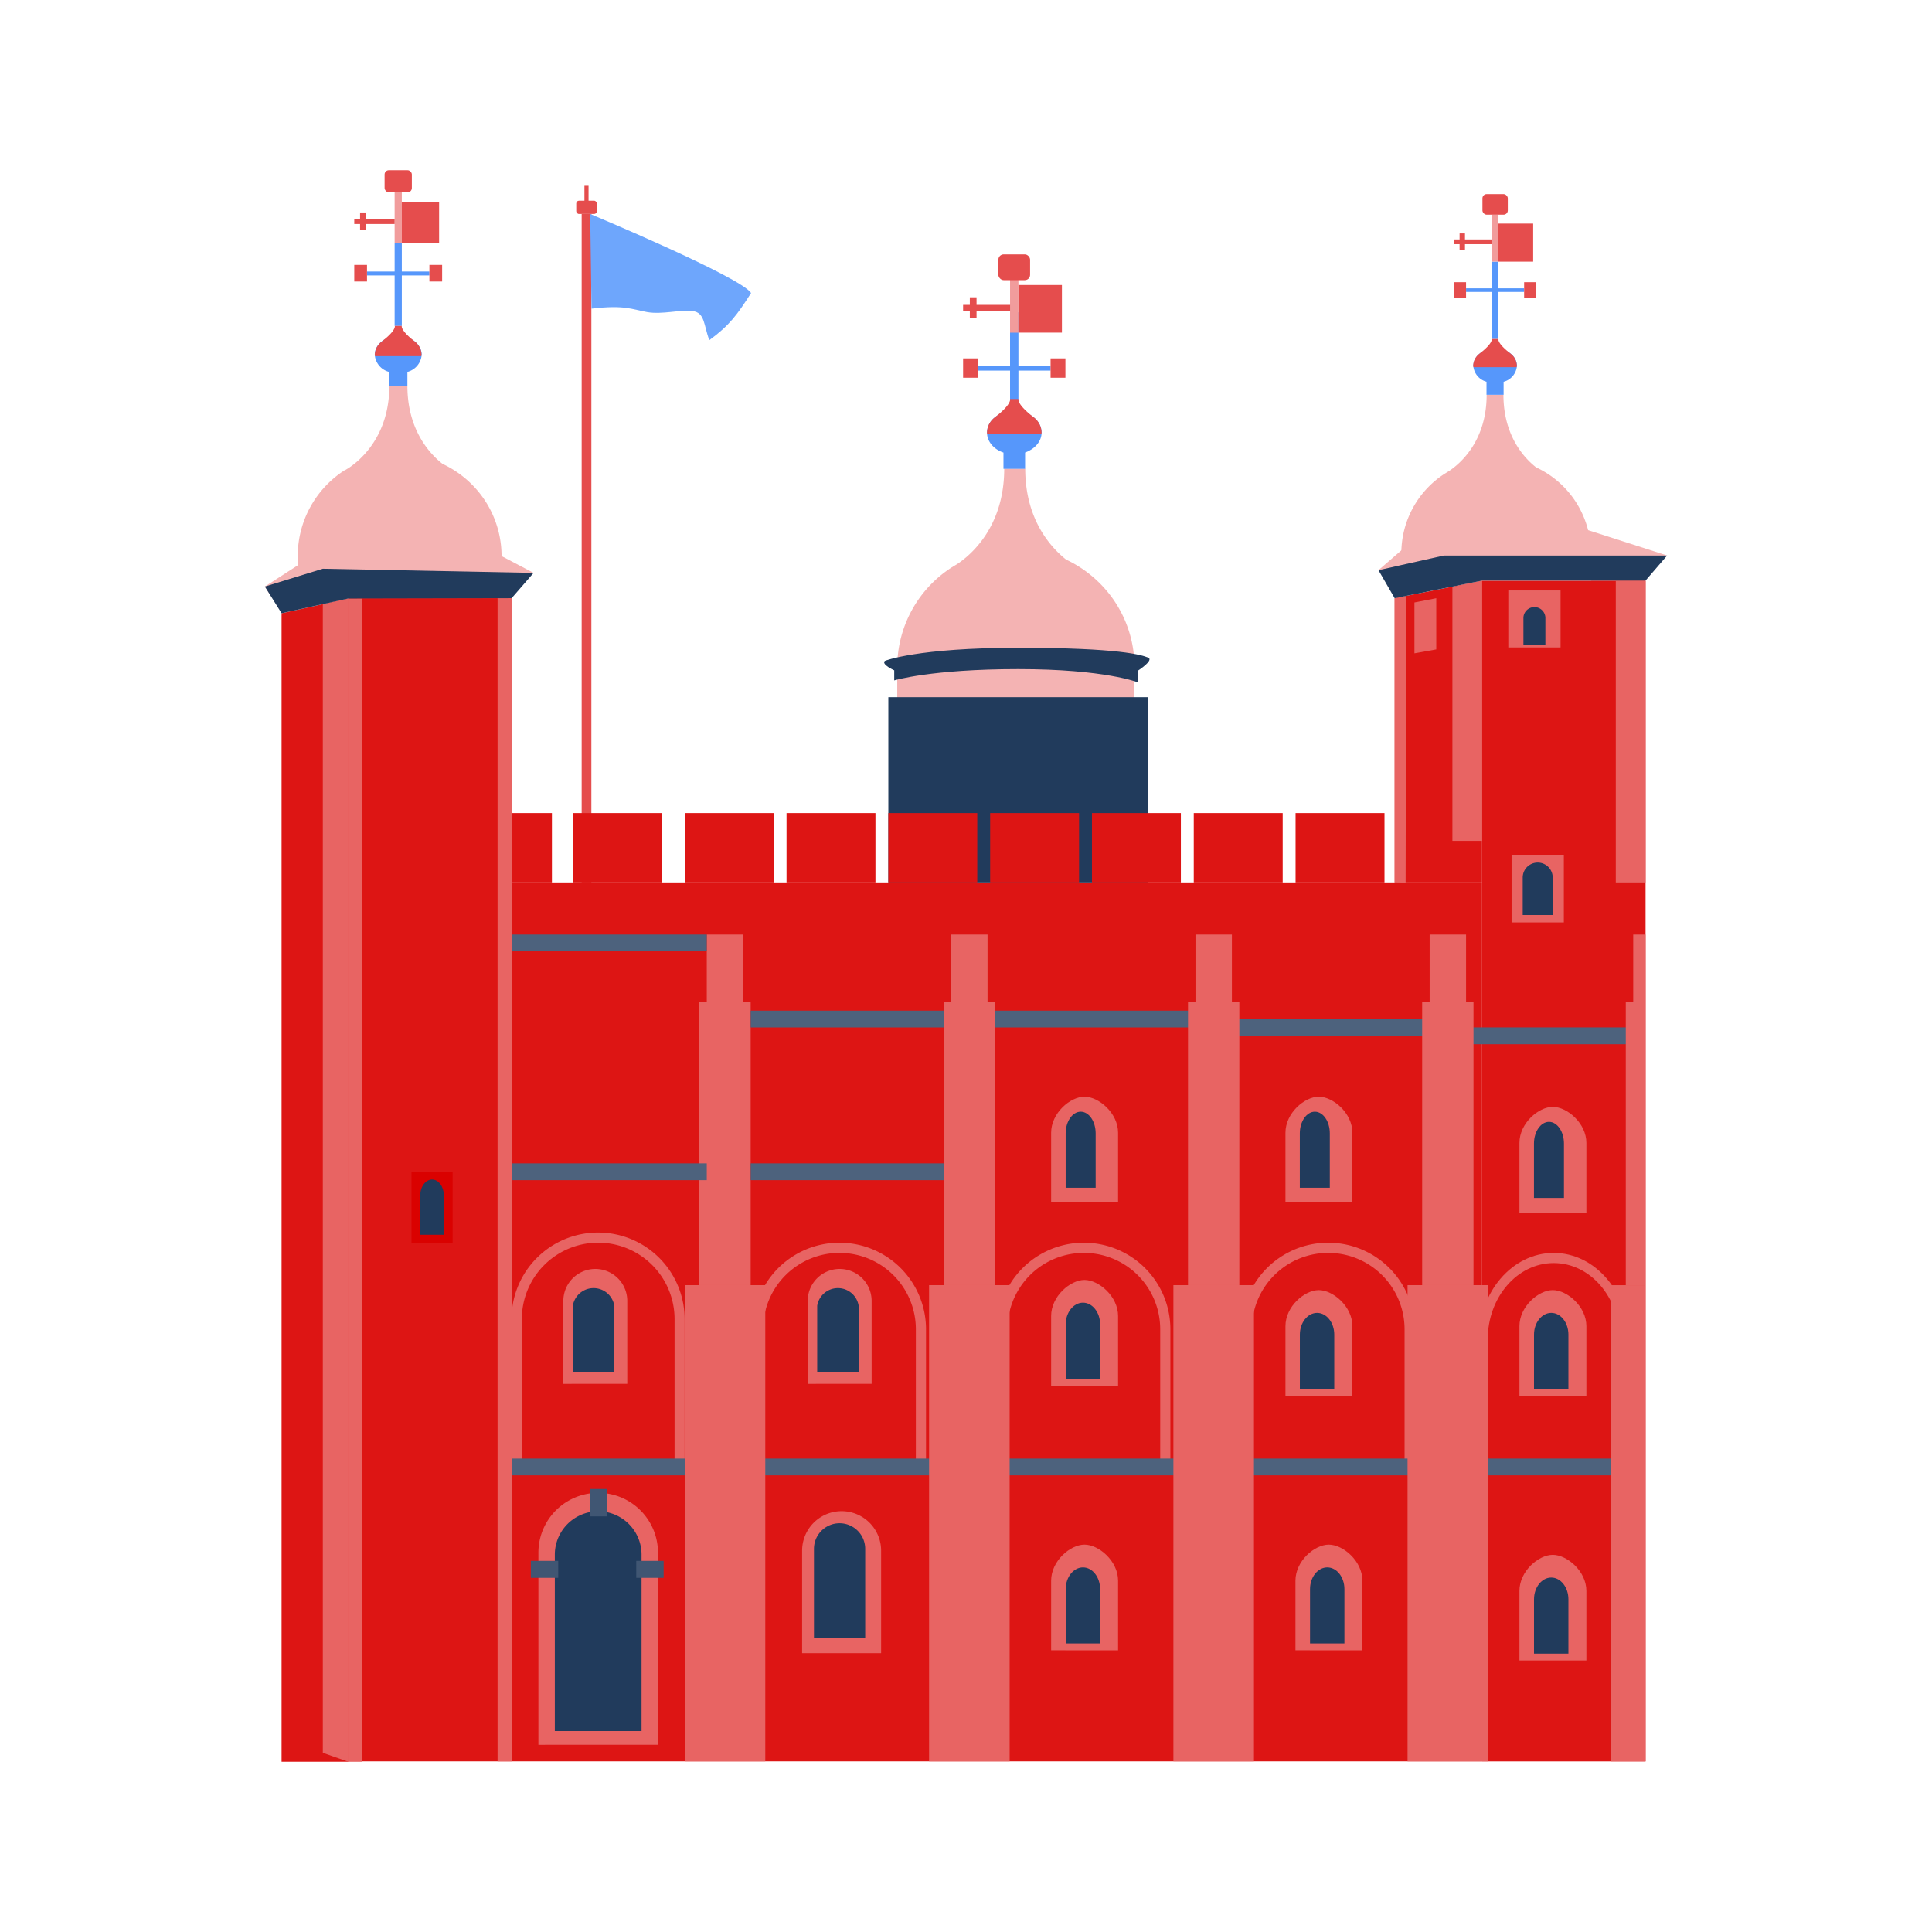 <svg id="Layer_1" data-name="Layer 1" xmlns="http://www.w3.org/2000/svg" viewBox="0 0 460 460"><defs><style>.cls-1{fill:#e54d4d;}.cls-2{fill:#f4b3b3;}.cls-3{fill:#6ea6fc;}.cls-4{fill:#dd1514;}.cls-5{fill:#e86463;}.cls-6{fill:#213b5c;}.cls-7{fill:#4d627d;}.cls-8{fill:#da0100;}.cls-9{fill:#405673;}.cls-10{fill:#5697fb;}.cls-11{fill:#f19c9c;}</style></defs><title>london</title><rect class="cls-1" x="138.49" y="50.95" width="2.31" height="169.61"/><path class="cls-2" d="M261.83,138.85a28.54,28.54,0,0,0-8-5.62c-3.67-2.92-9.73-9.56-9.73-21.64h-5c0,14-8.12,20.69-11.26,22.75q-.53.31-1.05.64l-.16.09h0a28.27,28.27,0,0,0-13,23.71v12.8l8-2.61h48.48V158.78A28.06,28.06,0,0,0,261.83,138.85Z"/><path class="cls-3" d="M140.52,50.95s35.9,15,38.31,18.82c-3.39,5.3-5.15,7.69-9.94,11.22-1.37-3.54-1-6.56-4-6.93s-7.24.88-10.81.25-5.27-1.76-13.24-.82Z"/><polygon class="cls-4" points="82.92 142.5 67.04 146.01 67.04 419.47 82.92 419.47 82.92 142.5"/><rect class="cls-4" x="121.82" y="210.1" width="231.06" height="209.28"/><rect class="cls-4" x="82.92" y="142.42" width="38.9" height="276.96"/><rect class="cls-5" x="118.47" y="142.42" width="3.36" height="276.96"/><rect class="cls-5" x="82.85" y="142.5" width="3.36" height="276.96"/><polygon class="cls-5" points="82.92 419.47 76.86 417.34 76.86 143.84 82.92 142.5 82.92 419.47"/><rect class="cls-4" x="352.89" y="138.24" width="38.91" height="281.15"/><rect class="cls-4" x="121.82" y="193.59" width="9.59" height="16.51"/><rect class="cls-4" x="136.37" y="193.59" width="21.17" height="16.51"/><rect class="cls-4" x="163.03" y="193.59" width="21.17" height="16.51"/><rect class="cls-6" x="211.51" y="166" width="61.84" height="44.1"/><rect class="cls-4" x="187.27" y="193.59" width="21.17" height="16.51"/><rect class="cls-4" x="211.51" y="193.59" width="21.17" height="16.51"/><rect class="cls-4" x="235.75" y="193.59" width="21.17" height="16.51"/><rect class="cls-4" x="259.99" y="193.59" width="21.17" height="16.51"/><rect class="cls-4" x="284.23" y="193.59" width="21.17" height="16.51"/><rect class="cls-4" x="308.47" y="193.59" width="21.17" height="16.51"/><rect class="cls-5" x="166.51" y="238.62" width="12.22" height="67.37"/><rect class="cls-5" x="168.28" y="222.51" width="8.67" height="16.11"/><rect class="cls-5" x="226.46" y="222.51" width="8.67" height="16.11"/><rect class="cls-5" x="284.64" y="222.51" width="8.67" height="16.11"/><rect class="cls-5" x="340.39" y="222.51" width="8.67" height="16.11"/><rect class="cls-7" x="121.82" y="222.51" width="46.46" height="4"/><rect class="cls-7" x="178.73" y="240.63" width="46.46" height="4"/><rect class="cls-7" x="236.76" y="240.63" width="46.46" height="4"/><rect class="cls-7" x="293.31" y="242.63" width="46.46" height="4"/><rect class="cls-7" x="342.47" y="244.62" width="46.46" height="4"/><rect class="cls-7" x="121.82" y="276.99" width="46.46" height="4"/><rect class="cls-7" x="178.73" y="276.99" width="46.46" height="4"/><rect class="cls-5" x="224.69" y="238.62" width="12.22" height="67.37"/><rect class="cls-5" x="338.61" y="238.62" width="12.22" height="67.37"/><rect class="cls-5" x="388.86" y="222.51" width="2.93" height="16.1"/><rect class="cls-5" x="387.09" y="238.61" width="4.7" height="67.39"/><rect class="cls-5" x="282.86" y="238.62" width="12.22" height="67.37"/><polygon class="cls-4" points="352.89 138.24 332.07 142.43 332.07 210.1 352.88 210.1 352.89 138.24"/><polygon class="cls-5" points="334.81 141.88 332.07 142.43 332.07 210.1 334.67 210.14 334.81 141.88"/><rect class="cls-5" x="384.71" y="138.24" width="7.08" height="71.86"/><polygon class="cls-5" points="352.89 200.2 345.81 200.2 345.81 139.72 349.35 138.95 352.89 138.24 352.89 200.2"/><rect class="cls-5" x="359.12" y="140.58" width="12.44" height="13.57"/><path class="cls-6" d="M367.95,147v6.54h-5.23V147a2.62,2.62,0,0,1,5.23,0Z"/><rect class="cls-5" x="359.9" y="203.63" width="12.44" height="15.99"/><path class="cls-6" d="M369.69,208.94v8.91h-7.14v-8.91a3.57,3.57,0,0,1,7.14,0Z"/><rect class="cls-8" x="97.98" y="278.99" width="9.79" height="16.9"/><path class="cls-6" d="M105.68,284.6V294h-5.62V284.6c0-2.06,1.27-3.76,2.82-3.76S105.68,282.55,105.68,284.6Z"/><path class="cls-5" d="M377.71,288.7V272.13c0-4.7-4.6-8.59-8-8.59s-7.94,3.89-7.94,8.59V288.7Z"/><path class="cls-6" d="M372.37,272.27v12.95h-7.14V272.27c0-2.83,1.61-5.16,3.58-5.16S372.37,269.44,372.37,272.27Z"/><path class="cls-5" d="M322,286.28V269.71c0-4.7-4.6-8.59-8-8.59s-7.94,3.89-7.94,8.59v16.57Z"/><path class="cls-6" d="M316.62,269.85v12.95h-7.14V269.85c0-2.83,1.61-5.16,3.58-5.16S316.62,267,316.62,269.85Z"/><path class="cls-5" d="M266.21,286.28V269.71c0-4.7-4.6-8.59-8-8.59s-7.94,3.89-7.94,8.59v16.57Z"/><path class="cls-6" d="M260.87,269.85v12.95h-7.14V269.85c0-2.83,1.61-5.16,3.58-5.16S260.87,267,260.87,269.85Z"/><path class="cls-5" d="M266.21,329.91V313.34c0-4.7-4.6-8.59-8-8.59s-7.94,3.89-7.94,8.59v16.57Z"/><path class="cls-6" d="M261.93,315.32v12.95h-8.19V315.32c0-2.83,1.85-5.16,4.11-5.16S261.93,312.49,261.93,315.32Z"/><path class="cls-5" d="M322,332.34V315.76c0-4.7-4.6-8.59-8-8.59s-7.94,3.89-7.94,8.59v16.57Z"/><path class="cls-6" d="M317.68,317.75v12.95h-8.19V317.75c0-2.83,1.85-5.16,4.11-5.16S317.68,314.92,317.68,317.75Z"/><path class="cls-5" d="M181.7,349.91V316.49a18.18,18.18,0,0,1,36.36,0v33.43h2.42V316.49a20.6,20.6,0,1,0-41.21,0v33.42Z"/><path class="cls-5" d="M298.06,349.91V316.49a18.18,18.18,0,0,1,36.36,0v33.43h2.42V316.49a20.6,20.6,0,0,0-41.21,0v33.42Z"/><path class="cls-5" d="M354.22,352.34V318.91c0-10,7-18.18,15.71-18.18s15.71,8.15,15.71,18.18v33.43h2.09V318.91c0-11.33-8-20.6-17.81-20.6s-17.81,9.27-17.81,20.6v33.42Z"/><path class="cls-5" d="M239.88,349.91V316.49a18.18,18.18,0,0,1,36.36,0v33.43h2.42V316.49a20.6,20.6,0,1,0-41.21,0v33.42Z"/><path class="cls-5" d="M377.71,332.34V315.76c0-4.7-4.6-8.59-8-8.59s-7.94,3.89-7.94,8.59v16.57Z"/><path class="cls-6" d="M373.43,317.75v12.95h-8.19V317.75c0-2.83,1.85-5.16,4.11-5.16S373.43,314.92,373.43,317.75Z"/><path class="cls-5" d="M377.71,395.36V378.79c0-4.7-4.6-8.59-8-8.59s-7.94,3.89-7.94,8.59v16.57Z"/><path class="cls-6" d="M373.43,380.77v12.95h-8.19V380.77c0-2.83,1.85-5.16,4.11-5.16S373.43,377.94,373.43,380.77Z"/><path class="cls-5" d="M324.38,392.94V376.36c0-4.7-4.6-8.59-8-8.59s-7.94,3.89-7.94,8.59v16.57Z"/><path class="cls-6" d="M320.1,378.35v12.95h-8.19V378.35c0-2.83,1.85-5.16,4.11-5.16S320.1,375.52,320.1,378.35Z"/><path class="cls-5" d="M266.21,392.94V376.36c0-4.7-4.6-8.59-8-8.59s-7.94,3.89-7.94,8.59v16.57Z"/><path class="cls-6" d="M261.93,378.35v12.95h-8.19V378.35c0-2.83,1.85-5.16,4.11-5.16S261.93,375.52,261.93,378.35Z"/><polygon class="cls-5" points="336.77 143.44 341.97 142.43 341.97 154.62 336.77 155.55 336.77 143.44"/><path class="cls-5" d="M209.79,393.61v-24.4a9.4,9.4,0,0,0-18.81,0v24.4Z"/><path class="cls-6" d="M206,390.05V368.78a6.1,6.1,0,0,0-12.2,0v21.27Z"/><path class="cls-5" d="M207.53,329.48V309.74a7.61,7.61,0,1,0-15.22,0v19.75Z"/><path class="cls-6" d="M204.44,326.6V310.89a5,5,0,0,0-9.87,0V326.6Z"/><path class="cls-5" d="M149.35,329.48V309.74a7.61,7.61,0,1,0-15.22,0v19.75Z"/><path class="cls-6" d="M146.26,326.6V310.89a5,5,0,0,0-9.87,0V326.6Z"/><path class="cls-5" d="M156.66,415.42V369.68a14.23,14.23,0,1,0-28.47,0v45.75Z"/><path class="cls-6" d="M152.75,412.16v-42a10.32,10.32,0,0,0-20.65,0v42Z"/><rect class="cls-9" x="126.39" y="371.64" width="6.52" height="4.04"/><path class="cls-5" d="M124.25,347.49V314.06a18.18,18.18,0,0,1,36.36,0v33.43H163V314.07a20.6,20.6,0,0,0-41.21,0v33.42Z"/><rect class="cls-7" x="178.58" y="347.28" width="46.46" height="4"/><rect class="cls-7" x="121.82" y="347.28" width="47.47" height="4"/><rect class="cls-7" x="293.31" y="347.28" width="46.46" height="4"/><rect class="cls-7" x="342.47" y="347.28" width="46.46" height="4"/><rect class="cls-7" x="236.76" y="347.28" width="46.46" height="4"/><rect class="cls-9" x="139.16" y="355.76" width="6.52" height="4.04" transform="translate(500.21 215.36) rotate(90)"/><rect class="cls-9" x="151.49" y="371.64" width="6.52" height="4.04"/><rect class="cls-5" x="163.03" y="305.99" width="19.18" height="113.39"/><rect class="cls-5" x="221.21" y="305.99" width="19.18" height="113.39"/><rect class="cls-5" x="279.38" y="305.99" width="19.18" height="113.39"/><rect class="cls-5" x="335.13" y="305.99" width="19.18" height="113.39"/><rect class="cls-5" x="383.62" y="306" width="8.17" height="113.39"/><path class="cls-2" d="M378.87,131.69v6.54h-26l-8,1.6h-4.8l-6.42,2.08V131.69a22.54,22.54,0,0,1,10.37-18.93l.12-.07.82-.51c2.52-1.65,9-7,9-18.18h4c0,9.65,4.85,15,7.78,17.28a22.59,22.59,0,0,1,13.07,20.41Z"/><path class="cls-10" d="M361.17,87.09c0-2.29-2.33-4.14-5.19-4.14s-5.19,1.86-5.19,4.14a4.24,4.24,0,0,0,3.14,3.8V94H358V90.9A4.24,4.24,0,0,0,361.17,87.09Z"/><rect class="cls-10" x="355.18" y="62.3" width="1.59" height="18.41"/><rect class="cls-11" x="355.18" y="51.11" width="1.59" height="11.18"/><rect class="cls-10" x="355.54" y="62.18" width="0.86" height="13.82" transform="translate(425.06 -286.89) rotate(90)"/><path class="cls-1" d="M359.85,84.36h0l-.11-.09-.21-.17c-3.14-2.45-2.77-3.39-2.77-3.39h-1.59s.37.94-2.77,3.39l-.21.17-.11.09h0a3.69,3.69,0,0,0-1.32,2.74,3.21,3.21,0,0,0,.06.32h10.27a3.21,3.21,0,0,0,.06-.32A3.69,3.69,0,0,0,359.85,84.36Z"/><rect class="cls-1" x="356.77" y="53.24" width="8.27" height="9.06"/><rect class="cls-1" x="346.24" y="57.01" width="8.94" height="1.13"/><rect class="cls-1" x="347.52" y="55.58" width="1.28" height="3.89"/><rect class="cls-1" x="346.24" y="67.19" width="2.82" height="3.68"/><rect class="cls-1" x="362.89" y="67.19" width="2.82" height="3.68"/><rect class="cls-1" x="352.96" y="46.22" width="6.04" height="4.9" rx="1.01" ry="1.01"/><path class="cls-2" d="M112.28,115.28a24.5,24.5,0,0,0-6.9-4.82C102.23,108,97,102.25,97,91.88h-4.3c0,12-7,17.77-9.67,19.54l-.9.55L82,112h0A24.27,24.27,0,0,0,70.89,132.4v11l6.9-2.24h41.63V132.4A24.1,24.1,0,0,0,112.28,115.28Z"/><path class="cls-10" d="M100.4,84.47C100.4,82,97.9,80,94.81,80s-5.58,2-5.58,4.45a4.55,4.55,0,0,0,3.37,4.09v3.32H97V88.55A4.55,4.55,0,0,0,100.4,84.47Z"/><rect class="cls-10" x="93.96" y="57.82" width="1.71" height="19.78"/><rect class="cls-11" x="93.96" y="45.8" width="1.71" height="12.02"/><rect class="cls-10" x="94.35" y="57.69" width="0.93" height="14.85" transform="translate(159.93 -29.7) rotate(90)"/><path class="cls-1" d="M99,81.52h0l-.12-.1-.22-.18c-3.37-2.63-3-3.64-3-3.64H94s.4,1-3,3.64l-.22.18-.12.1h0a4,4,0,0,0-1.42,2.94,3.45,3.45,0,0,0,.06.34h11a3.45,3.45,0,0,0,.06-.34A4,4,0,0,0,99,81.52Z"/><rect class="cls-1" x="95.67" y="48.08" width="8.88" height="9.74"/><rect class="cls-1" x="84.35" y="52.13" width="9.61" height="1.21"/><rect class="cls-1" x="85.73" y="50.59" width="1.37" height="4.18"/><rect class="cls-1" x="84.35" y="63.07" width="3.03" height="3.96"/><rect class="cls-1" x="102.24" y="63.07" width="3.03" height="3.96"/><rect class="cls-1" x="91.57" y="40.53" width="6.49" height="5.26" rx="1.01" ry="1.01"/><polygon class="cls-2" points="63.07 139.65 72.25 133.72 119.42 132.4 127.04 136.4 94.81 138.94 64.47 141.9 63.07 139.65"/><polygon class="cls-6" points="67.04 146.01 63.07 139.65 76.86 135.41 127.04 136.4 121.82 142.42 82.92 142.5 67.04 146.01"/><polygon class="cls-2" points="328.2 135.76 336.12 128.89 378.2 126.25 396.92 132.26 358.57 134.21 328.2 135.76"/><polygon class="cls-6" points="396.93 132.27 391.79 138.23 352.89 138.23 344.94 139.83 332.06 142.43 328.21 135.76 333.71 134.52 343.77 132.27 396.93 132.27"/><path class="cls-10" d="M248,103c0-2.86-2.91-5.19-6.5-5.19S235,100.1,235,103c0,2.13,1.62,4,3.92,4.76v3.87h5.15v-3.87C246.37,106.93,248,105.1,248,103Z"/><rect class="cls-10" x="240.49" y="74.36" width="1.99" height="23.04"/><rect class="cls-11" x="240.49" y="65.21" width="1.99" height="14"/><rect class="cls-10" x="240.95" y="79.05" width="1.08" height="17.3" transform="translate(329.19 -153.79) rotate(90)"/><path class="cls-1" d="M246.34,99.54h0l-.14-.11-.26-.21C242,96.14,242.49,95,242.49,95h-2s.47,1.17-3.46,4.24l-.26.21-.14.11h0A4.62,4.62,0,0,0,235,103a4,4,0,0,0,.07.4h12.85a4,4,0,0,0,.07-.4A4.62,4.62,0,0,0,246.34,99.54Z"/><rect class="cls-1" x="242.49" y="67.86" width="10.35" height="11.34"/><rect class="cls-1" x="229.31" y="72.59" width="11.19" height="1.41"/><rect class="cls-1" x="230.91" y="70.79" width="1.6" height="4.87"/><rect class="cls-1" x="229.31" y="85.33" width="3.53" height="4.61"/><rect class="cls-1" x="250.14" y="85.33" width="3.53" height="4.61"/><rect class="cls-1" x="237.71" y="60.57" width="7.55" height="6.13" rx="1.26" ry="1.26"/><rect class="cls-1" x="137.2" y="47.79" width="4.9" height="3.16" rx="0.65" ry="0.65"/><rect class="cls-1" x="139.15" y="44.24" width="0.98" height="4.57"/><path class="cls-6" d="M210.68,157.35s7.63-3.12,31.81-3.12,29.37,1.73,30.86,2.33-2.37,3.09-2.37,3.09v2.83s-7.78-3.17-28.55-3.17S212.91,162,212.91,162v-2.4S209.77,158.2,210.68,157.35Z"/></svg>